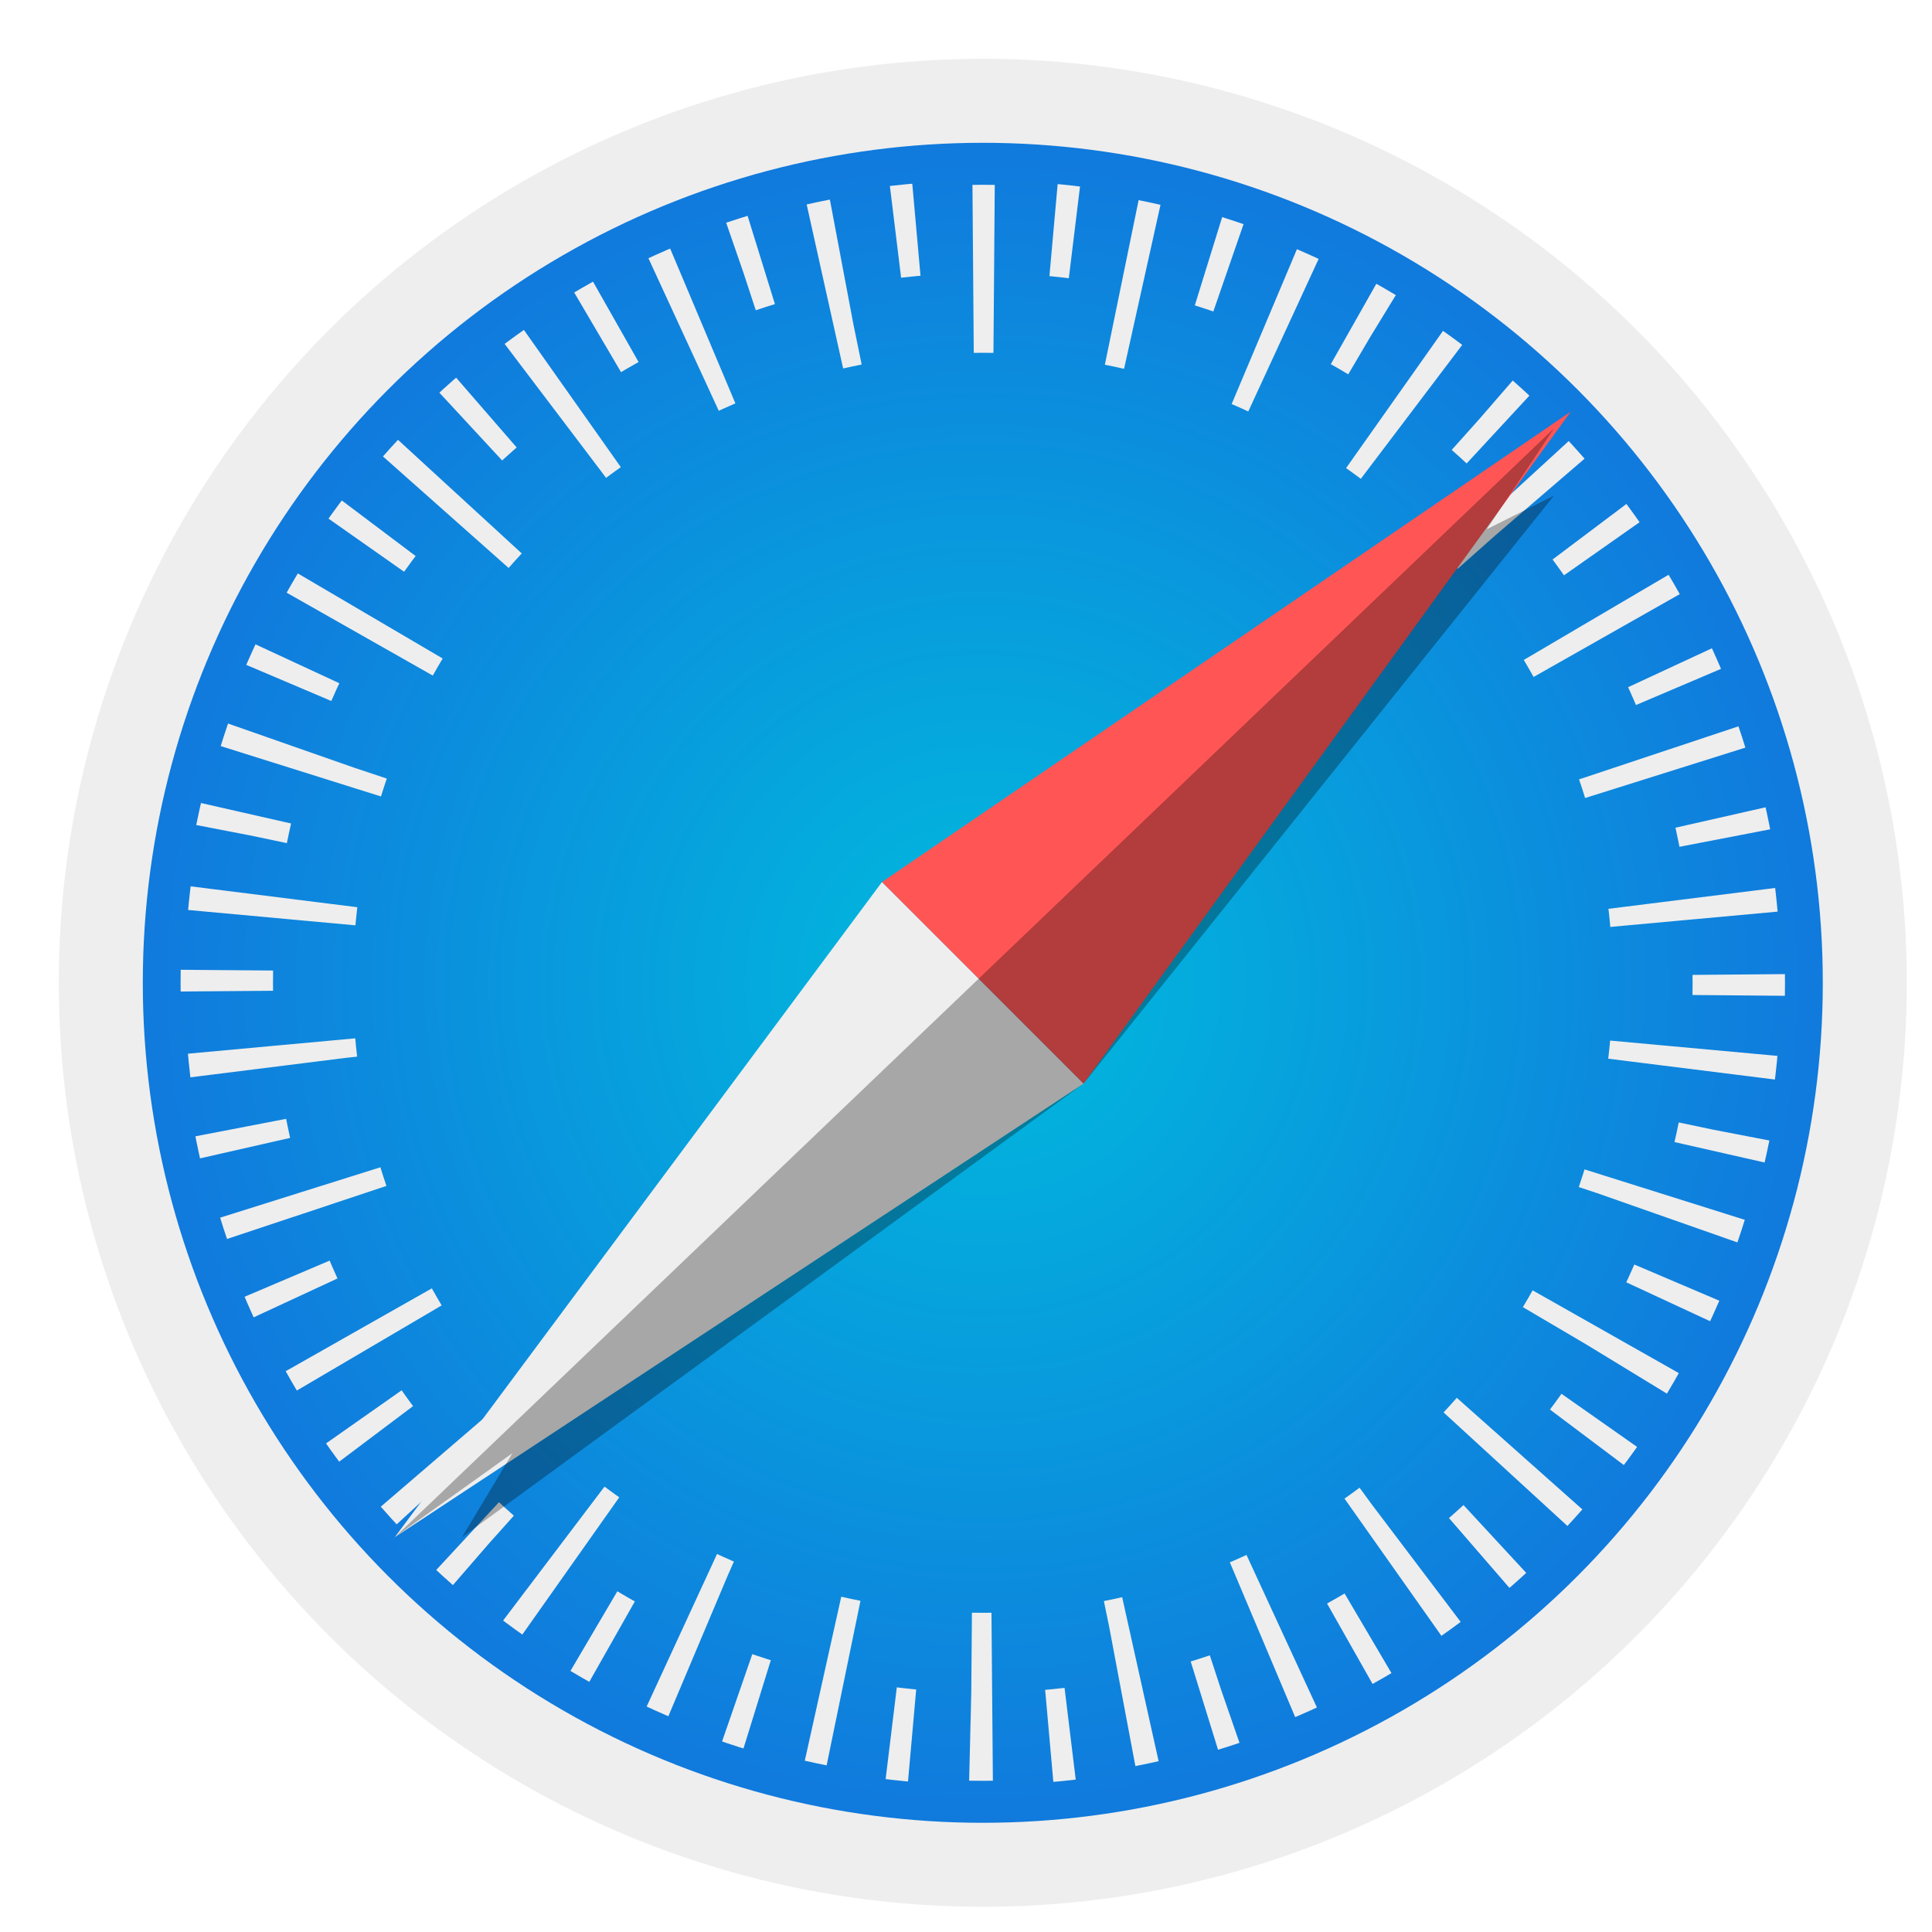 <?xml version="1.0" encoding="utf-8"?>

<!-- Uploaded to: SVG Repo, www.svgrepo.com, Generator: SVG Repo Mixer Tools -->
<svg xmlns="http://www.w3.org/2000/svg"
aria-label="Safari" role="img"
viewBox="22 22 460 460">

<rect x="22" y="22" width="460" height="460" fill="#333333" stroke="none"/>

<rect
width="512" height="512"
rx="15%"
fill="#ffffff"/>

<radialGradient id="a">

<stop stop-color="#0bd" offset="0"/>

<stop offset="1" stop-color="#17d"/>

</radialGradient>

<g transform="matrix(4 0 0 4 256 256)">

<g stroke="#eee" fill="none">

<circle r="52.5" fill="url(#a)" stroke-width="5"/>

<circle r="45" stroke-dasharray="1.25 8.175" stroke-dashoffset=".5" stroke-width="5.5"/>

<circle r="42.5" stroke-dasharray="1.25 7.65" stroke-dashoffset="5" stroke-width="10"/>

</g>

<path d="M6 6l-12-12l-29 39" fill="#eee"/>

<path d="M6 6l-12-12l41-28" fill="#f55"/>

<path opacity=".3" d="M-35 33l7-5-3 5 37-27 28-35-4 2 4-6"/>

</g>

</svg>